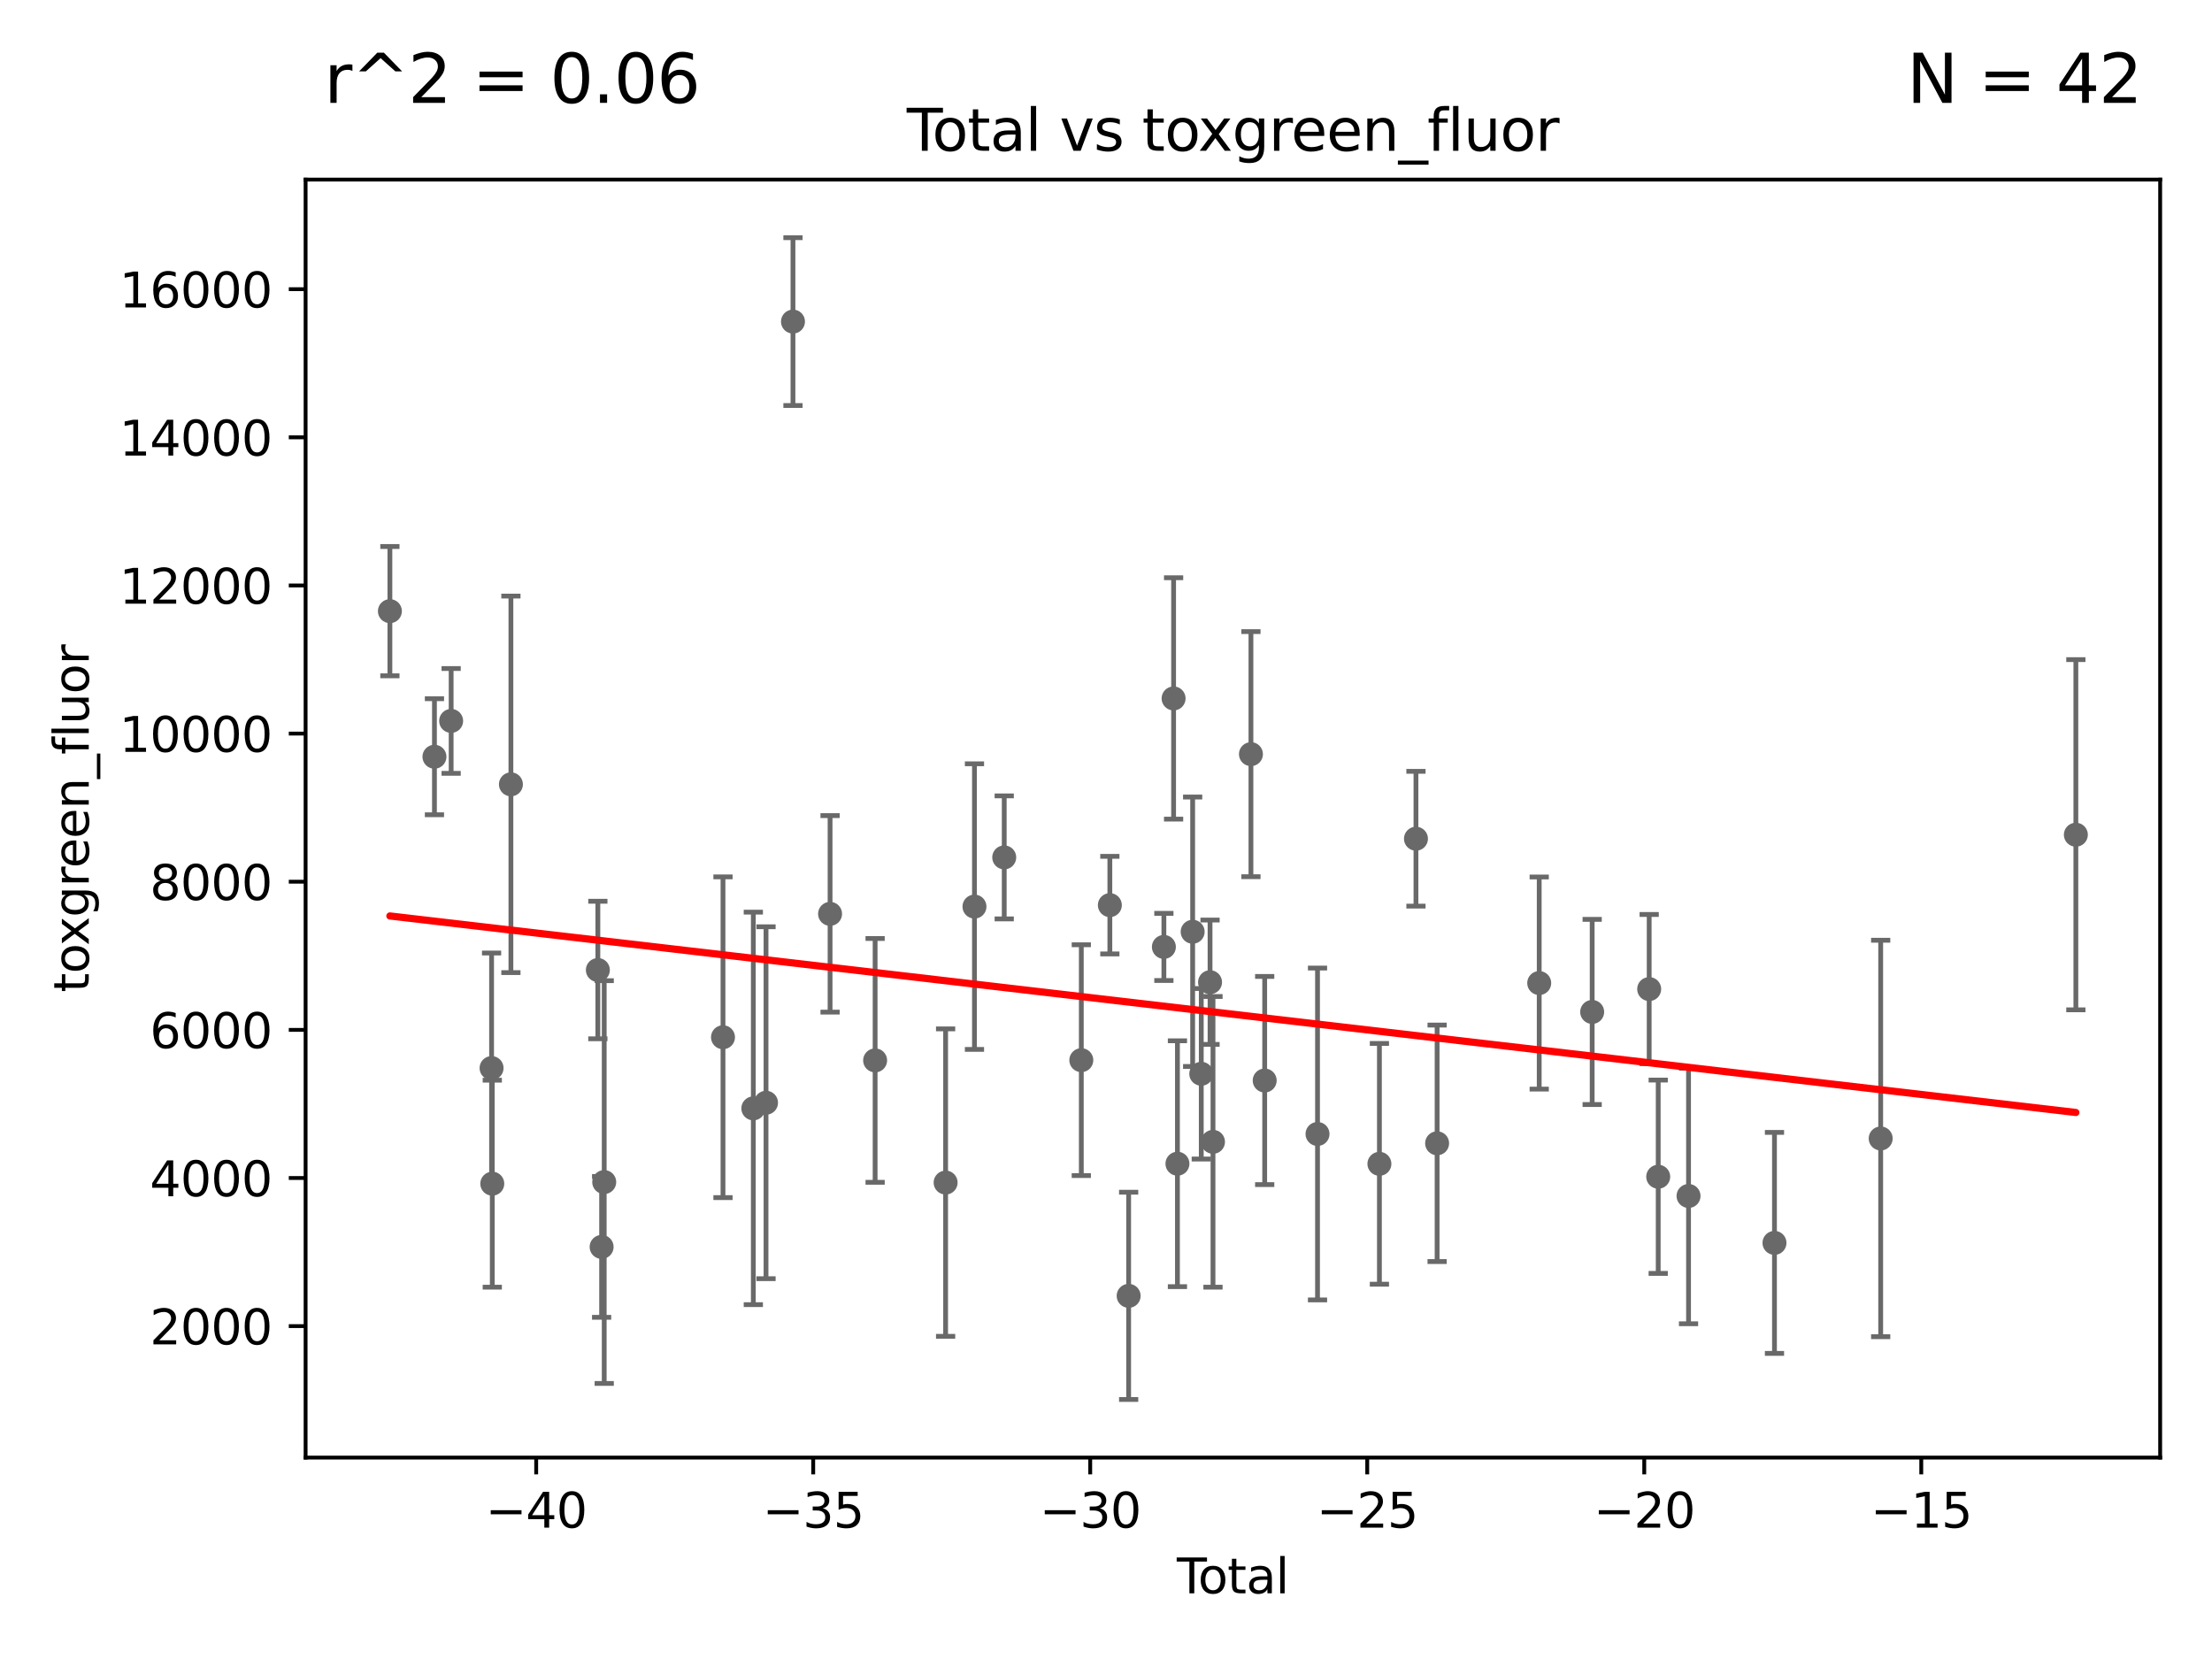 <?xml version="1.0" encoding="utf-8" standalone="no"?>
<!DOCTYPE svg PUBLIC "-//W3C//DTD SVG 1.1//EN"
  "http://www.w3.org/Graphics/SVG/1.1/DTD/svg11.dtd">
<svg xmlns:xlink="http://www.w3.org/1999/xlink" width="460.8pt" height="345.6pt" viewBox="0 0 460.8 345.6" xmlns="http://www.w3.org/2000/svg" version="1.1">
 <defs>
  <style type="text/css">*{stroke-linejoin: round; stroke-linecap: butt}</style>
 </defs>
 <g id="figure_1">
  <g id="patch_1">
   <path d="M 0 345.6 
L 460.8 345.6 
L 460.8 0 
L 0 0 
z
" style="fill: #ffffff"/>
  </g>
  <g id="axes_1">
   <g id="patch_2">
    <path d="M 63.661 303.64 
L 450 303.64 
L 450 37.411 
L 63.661 37.411 
z
" style="fill: #ffffff"/>
   </g>
   <g id="PathCollection_1">
    <defs>
     <path id="m33c28779da" d="M 0 1.118 
C 0.297 1.118 0.581 1 0.791 0.791 
C 1 0.581 1.118 0.297 1.118 0 
C 1.118 -0.297 1 -0.581 0.791 -0.791 
C 0.581 -1 0.297 -1.118 0 -1.118 
C -0.297 -1.118 -0.581 -1 -0.791 -0.791 
C -1 -0.581 -1.118 -0.297 -1.118 0 
C -1.118 0.297 -1 0.581 -0.791 0.791 
C -0.581 1 -0.297 1.118 0 1.118 
z
" style="stroke: #696969"/>
    </defs>
    <g clip-path="url(#p4425e75a90)">
     <use xlink:href="#m33c28779da" x="331.678" y="210.806" style="fill: #696969; stroke: #696969"/>
     <use xlink:href="#m33c28779da" x="102.405" y="222.498" style="fill: #696969; stroke: #696969"/>
     <use xlink:href="#m33c28779da" x="252.688" y="237.867" style="fill: #696969; stroke: #696969"/>
     <use xlink:href="#m33c28779da" x="93.98" y="150.181" style="fill: #696969; stroke: #696969"/>
     <use xlink:href="#m33c28779da" x="203" y="188.859" style="fill: #696969; stroke: #696969"/>
     <use xlink:href="#m33c28779da" x="343.555" y="206.044" style="fill: #696969; stroke: #696969"/>
     <use xlink:href="#m33c28779da" x="196.989" y="246.353" style="fill: #696969; stroke: #696969"/>
     <use xlink:href="#m33c28779da" x="345.436" y="245.135" style="fill: #696969; stroke: #696969"/>
     <use xlink:href="#m33c28779da" x="209.199" y="178.61" style="fill: #696969; stroke: #696969"/>
     <use xlink:href="#m33c28779da" x="274.463" y="236.228" style="fill: #696969; stroke: #696969"/>
     <use xlink:href="#m33c28779da" x="90.504" y="157.642" style="fill: #696969; stroke: #696969"/>
     <use xlink:href="#m33c28779da" x="182.304" y="220.901" style="fill: #696969; stroke: #696969"/>
     <use xlink:href="#m33c28779da" x="351.753" y="249.142" style="fill: #696969; stroke: #696969"/>
     <use xlink:href="#m33c28779da" x="156.932" y="230.895" style="fill: #696969; stroke: #696969"/>
     <use xlink:href="#m33c28779da" x="81.222" y="127.314" style="fill: #696969; stroke: #696969"/>
     <use xlink:href="#m33c28779da" x="263.458" y="225.093" style="fill: #696969; stroke: #696969"/>
     <use xlink:href="#m33c28779da" x="172.918" y="190.374" style="fill: #696969; stroke: #696969"/>
     <use xlink:href="#m33c28779da" x="165.191" y="66.993" style="fill: #696969; stroke: #696969"/>
     <use xlink:href="#m33c28779da" x="159.576" y="229.721" style="fill: #696969; stroke: #696969"/>
     <use xlink:href="#m33c28779da" x="260.593" y="157.102" style="fill: #696969; stroke: #696969"/>
     <use xlink:href="#m33c28779da" x="432.439" y="173.888" style="fill: #696969; stroke: #696969"/>
     <use xlink:href="#m33c28779da" x="150.612" y="216.075" style="fill: #696969; stroke: #696969"/>
     <use xlink:href="#m33c28779da" x="125.87" y="246.245" style="fill: #696969; stroke: #696969"/>
     <use xlink:href="#m33c28779da" x="369.657" y="258.916" style="fill: #696969; stroke: #696969"/>
     <use xlink:href="#m33c28779da" x="320.646" y="204.788" style="fill: #696969; stroke: #696969"/>
     <use xlink:href="#m33c28779da" x="235.118" y="269.95" style="fill: #696969; stroke: #696969"/>
     <use xlink:href="#m33c28779da" x="252.074" y="204.614" style="fill: #696969; stroke: #696969"/>
     <use xlink:href="#m33c28779da" x="391.781" y="237.164" style="fill: #696969; stroke: #696969"/>
     <use xlink:href="#m33c28779da" x="106.432" y="163.392" style="fill: #696969; stroke: #696969"/>
     <use xlink:href="#m33c28779da" x="124.545" y="202.073" style="fill: #696969; stroke: #696969"/>
     <use xlink:href="#m33c28779da" x="244.482" y="145.496" style="fill: #696969; stroke: #696969"/>
     <use xlink:href="#m33c28779da" x="299.377" y="238.171" style="fill: #696969; stroke: #696969"/>
     <use xlink:href="#m33c28779da" x="245.282" y="242.423" style="fill: #696969; stroke: #696969"/>
     <use xlink:href="#m33c28779da" x="102.552" y="246.582" style="fill: #696969; stroke: #696969"/>
     <use xlink:href="#m33c28779da" x="231.203" y="188.555" style="fill: #696969; stroke: #696969"/>
     <use xlink:href="#m33c28779da" x="242.459" y="197.261" style="fill: #696969; stroke: #696969"/>
     <use xlink:href="#m33c28779da" x="225.257" y="220.852" style="fill: #696969; stroke: #696969"/>
     <use xlink:href="#m33c28779da" x="248.451" y="194.102" style="fill: #696969; stroke: #696969"/>
     <use xlink:href="#m33c28779da" x="250.246" y="223.689" style="fill: #696969; stroke: #696969"/>
     <use xlink:href="#m33c28779da" x="125.328" y="259.754" style="fill: #696969; stroke: #696969"/>
     <use xlink:href="#m33c28779da" x="287.356" y="242.446" style="fill: #696969; stroke: #696969"/>
     <use xlink:href="#m33c28779da" x="294.97" y="174.72" style="fill: #696969; stroke: #696969"/>
    </g>
   </g>
   <g id="matplotlib.axis_1">
    <g id="xtick_1">
     <g id="line2d_1">
      <defs>
       <path id="m830995fc59" d="M 0 0 
L 0 3.5 
" style="stroke: #000000; stroke-width: 0.8"/>
      </defs>
      <g>
       <use xlink:href="#m830995fc59" x="111.697" y="303.64" style="stroke: #000000; stroke-width: 0.8"/>
      </g>
     </g>
     <g id="text_1">
      <!-- −40 -->
      <g transform="translate(101.145 318.238)scale(0.1 -0.1)">
       <defs>
        <path id="DejaVuSans-2212" d="M 678 2272 
L 4684 2272 
L 4684 1741 
L 678 1741 
L 678 2272 
z
" transform="scale(0.016)"/>
        <path id="DejaVuSans-34" d="M 2419 4116 
L 825 1625 
L 2419 1625 
L 2419 4116 
z
M 2253 4666 
L 3047 4666 
L 3047 1625 
L 3713 1625 
L 3713 1100 
L 3047 1100 
L 3047 0 
L 2419 0 
L 2419 1100 
L 313 1100 
L 313 1709 
L 2253 4666 
z
" transform="scale(0.016)"/>
        <path id="DejaVuSans-30" d="M 2034 4250 
Q 1547 4250 1301 3770 
Q 1056 3291 1056 2328 
Q 1056 1369 1301 889 
Q 1547 409 2034 409 
Q 2525 409 2770 889 
Q 3016 1369 3016 2328 
Q 3016 3291 2770 3770 
Q 2525 4250 2034 4250 
z
M 2034 4750 
Q 2819 4750 3233 4129 
Q 3647 3509 3647 2328 
Q 3647 1150 3233 529 
Q 2819 -91 2034 -91 
Q 1250 -91 836 529 
Q 422 1150 422 2328 
Q 422 3509 836 4129 
Q 1250 4750 2034 4750 
z
" transform="scale(0.016)"/>
       </defs>
       <use xlink:href="#DejaVuSans-2212"/>
       <use xlink:href="#DejaVuSans-34" x="83.789"/>
       <use xlink:href="#DejaVuSans-30" x="147.412"/>
      </g>
     </g>
    </g>
    <g id="xtick_2">
     <g id="line2d_2">
      <g>
       <use xlink:href="#m830995fc59" x="169.405" y="303.64" style="stroke: #000000; stroke-width: 0.8"/>
      </g>
     </g>
     <g id="text_2">
      <!-- −35 -->
      <g transform="translate(158.853 318.238)scale(0.1 -0.1)">
       <defs>
        <path id="DejaVuSans-33" d="M 2597 2516 
Q 3050 2419 3304 2112 
Q 3559 1806 3559 1356 
Q 3559 666 3084 287 
Q 2609 -91 1734 -91 
Q 1441 -91 1130 -33 
Q 819 25 488 141 
L 488 750 
Q 750 597 1062 519 
Q 1375 441 1716 441 
Q 2309 441 2620 675 
Q 2931 909 2931 1356 
Q 2931 1769 2642 2001 
Q 2353 2234 1838 2234 
L 1294 2234 
L 1294 2753 
L 1863 2753 
Q 2328 2753 2575 2939 
Q 2822 3125 2822 3475 
Q 2822 3834 2567 4026 
Q 2313 4219 1838 4219 
Q 1578 4219 1281 4162 
Q 984 4106 628 3988 
L 628 4550 
Q 988 4650 1302 4700 
Q 1616 4750 1894 4750 
Q 2613 4750 3031 4423 
Q 3450 4097 3450 3541 
Q 3450 3153 3228 2886 
Q 3006 2619 2597 2516 
z
" transform="scale(0.016)"/>
        <path id="DejaVuSans-35" d="M 691 4666 
L 3169 4666 
L 3169 4134 
L 1269 4134 
L 1269 2991 
Q 1406 3038 1543 3061 
Q 1681 3084 1819 3084 
Q 2600 3084 3056 2656 
Q 3513 2228 3513 1497 
Q 3513 744 3044 326 
Q 2575 -91 1722 -91 
Q 1428 -91 1123 -41 
Q 819 9 494 109 
L 494 744 
Q 775 591 1075 516 
Q 1375 441 1709 441 
Q 2250 441 2565 725 
Q 2881 1009 2881 1497 
Q 2881 1984 2565 2268 
Q 2250 2553 1709 2553 
Q 1456 2553 1204 2497 
Q 953 2441 691 2322 
L 691 4666 
z
" transform="scale(0.016)"/>
       </defs>
       <use xlink:href="#DejaVuSans-2212"/>
       <use xlink:href="#DejaVuSans-33" x="83.789"/>
       <use xlink:href="#DejaVuSans-35" x="147.412"/>
      </g>
     </g>
    </g>
    <g id="xtick_3">
     <g id="line2d_3">
      <g>
       <use xlink:href="#m830995fc59" x="227.112" y="303.64" style="stroke: #000000; stroke-width: 0.8"/>
      </g>
     </g>
     <g id="text_3">
      <!-- −30 -->
      <g transform="translate(216.56 318.238)scale(0.1 -0.1)">
       <use xlink:href="#DejaVuSans-2212"/>
       <use xlink:href="#DejaVuSans-33" x="83.789"/>
       <use xlink:href="#DejaVuSans-30" x="147.412"/>
      </g>
     </g>
    </g>
    <g id="xtick_4">
     <g id="line2d_4">
      <g>
       <use xlink:href="#m830995fc59" x="284.82" y="303.64" style="stroke: #000000; stroke-width: 0.8"/>
      </g>
     </g>
     <g id="text_4">
      <!-- −25 -->
      <g transform="translate(274.268 318.238)scale(0.1 -0.1)">
       <defs>
        <path id="DejaVuSans-32" d="M 1228 531 
L 3431 531 
L 3431 0 
L 469 0 
L 469 531 
Q 828 903 1448 1529 
Q 2069 2156 2228 2338 
Q 2531 2678 2651 2914 
Q 2772 3150 2772 3378 
Q 2772 3750 2511 3984 
Q 2250 4219 1831 4219 
Q 1534 4219 1204 4116 
Q 875 4013 500 3803 
L 500 4441 
Q 881 4594 1212 4672 
Q 1544 4750 1819 4750 
Q 2544 4750 2975 4387 
Q 3406 4025 3406 3419 
Q 3406 3131 3298 2873 
Q 3191 2616 2906 2266 
Q 2828 2175 2409 1742 
Q 1991 1309 1228 531 
z
" transform="scale(0.016)"/>
       </defs>
       <use xlink:href="#DejaVuSans-2212"/>
       <use xlink:href="#DejaVuSans-32" x="83.789"/>
       <use xlink:href="#DejaVuSans-35" x="147.412"/>
      </g>
     </g>
    </g>
    <g id="xtick_5">
     <g id="line2d_5">
      <g>
       <use xlink:href="#m830995fc59" x="342.527" y="303.64" style="stroke: #000000; stroke-width: 0.8"/>
      </g>
     </g>
     <g id="text_5">
      <!-- −20 -->
      <g transform="translate(331.975 318.238)scale(0.1 -0.1)">
       <use xlink:href="#DejaVuSans-2212"/>
       <use xlink:href="#DejaVuSans-32" x="83.789"/>
       <use xlink:href="#DejaVuSans-30" x="147.412"/>
      </g>
     </g>
    </g>
    <g id="xtick_6">
     <g id="line2d_6">
      <g>
       <use xlink:href="#m830995fc59" x="400.235" y="303.64" style="stroke: #000000; stroke-width: 0.8"/>
      </g>
     </g>
     <g id="text_6">
      <!-- −15 -->
      <g transform="translate(389.683 318.238)scale(0.1 -0.1)">
       <defs>
        <path id="DejaVuSans-31" d="M 794 531 
L 1825 531 
L 1825 4091 
L 703 3866 
L 703 4441 
L 1819 4666 
L 2450 4666 
L 2450 531 
L 3481 531 
L 3481 0 
L 794 0 
L 794 531 
z
" transform="scale(0.016)"/>
       </defs>
       <use xlink:href="#DejaVuSans-2212"/>
       <use xlink:href="#DejaVuSans-31" x="83.789"/>
       <use xlink:href="#DejaVuSans-35" x="147.412"/>
      </g>
     </g>
    </g>
    <g id="text_7">
     <!-- Total -->
     <g transform="translate(245.154 331.917)scale(0.1 -0.1)">
      <defs>
       <path id="DejaVuSans-54" d="M -19 4666 
L 3928 4666 
L 3928 4134 
L 2272 4134 
L 2272 0 
L 1638 0 
L 1638 4134 
L -19 4134 
L -19 4666 
z
" transform="scale(0.016)"/>
       <path id="DejaVuSans-6f" d="M 1959 3097 
Q 1497 3097 1228 2736 
Q 959 2375 959 1747 
Q 959 1119 1226 758 
Q 1494 397 1959 397 
Q 2419 397 2687 759 
Q 2956 1122 2956 1747 
Q 2956 2369 2687 2733 
Q 2419 3097 1959 3097 
z
M 1959 3584 
Q 2709 3584 3137 3096 
Q 3566 2609 3566 1747 
Q 3566 888 3137 398 
Q 2709 -91 1959 -91 
Q 1206 -91 779 398 
Q 353 888 353 1747 
Q 353 2609 779 3096 
Q 1206 3584 1959 3584 
z
" transform="scale(0.016)"/>
       <path id="DejaVuSans-74" d="M 1172 4494 
L 1172 3500 
L 2356 3500 
L 2356 3053 
L 1172 3053 
L 1172 1153 
Q 1172 725 1289 603 
Q 1406 481 1766 481 
L 2356 481 
L 2356 0 
L 1766 0 
Q 1100 0 847 248 
Q 594 497 594 1153 
L 594 3053 
L 172 3053 
L 172 3500 
L 594 3500 
L 594 4494 
L 1172 4494 
z
" transform="scale(0.016)"/>
       <path id="DejaVuSans-61" d="M 2194 1759 
Q 1497 1759 1228 1600 
Q 959 1441 959 1056 
Q 959 750 1161 570 
Q 1363 391 1709 391 
Q 2188 391 2477 730 
Q 2766 1069 2766 1631 
L 2766 1759 
L 2194 1759 
z
M 3341 1997 
L 3341 0 
L 2766 0 
L 2766 531 
Q 2569 213 2275 61 
Q 1981 -91 1556 -91 
Q 1019 -91 701 211 
Q 384 513 384 1019 
Q 384 1609 779 1909 
Q 1175 2209 1959 2209 
L 2766 2209 
L 2766 2266 
Q 2766 2663 2505 2880 
Q 2244 3097 1772 3097 
Q 1472 3097 1187 3025 
Q 903 2953 641 2809 
L 641 3341 
Q 956 3463 1253 3523 
Q 1550 3584 1831 3584 
Q 2591 3584 2966 3190 
Q 3341 2797 3341 1997 
z
" transform="scale(0.016)"/>
       <path id="DejaVuSans-6c" d="M 603 4863 
L 1178 4863 
L 1178 0 
L 603 0 
L 603 4863 
z
" transform="scale(0.016)"/>
      </defs>
      <use xlink:href="#DejaVuSans-54"/>
      <use xlink:href="#DejaVuSans-6f" x="44.084"/>
      <use xlink:href="#DejaVuSans-74" x="105.266"/>
      <use xlink:href="#DejaVuSans-61" x="144.475"/>
      <use xlink:href="#DejaVuSans-6c" x="205.754"/>
     </g>
    </g>
   </g>
   <g id="matplotlib.axis_2">
    <g id="ytick_1">
     <g id="line2d_7">
      <defs>
       <path id="m9da2ea8f78" d="M 0 0 
L -3.5 0 
" style="stroke: #000000; stroke-width: 0.8"/>
      </defs>
      <g>
       <use xlink:href="#m9da2ea8f78" x="63.661" y="276.256" style="stroke: #000000; stroke-width: 0.8"/>
      </g>
     </g>
     <g id="text_8">
      <!-- 2000 -->
      <g transform="translate(31.211 280.055)scale(0.1 -0.1)">
       <use xlink:href="#DejaVuSans-32"/>
       <use xlink:href="#DejaVuSans-30" x="63.623"/>
       <use xlink:href="#DejaVuSans-30" x="127.246"/>
       <use xlink:href="#DejaVuSans-30" x="190.869"/>
      </g>
     </g>
    </g>
    <g id="ytick_2">
     <g id="line2d_8">
      <g>
       <use xlink:href="#m9da2ea8f78" x="63.661" y="245.397" style="stroke: #000000; stroke-width: 0.8"/>
      </g>
     </g>
     <g id="text_9">
      <!-- 4000 -->
      <g transform="translate(31.211 249.196)scale(0.1 -0.1)">
       <use xlink:href="#DejaVuSans-34"/>
       <use xlink:href="#DejaVuSans-30" x="63.623"/>
       <use xlink:href="#DejaVuSans-30" x="127.246"/>
       <use xlink:href="#DejaVuSans-30" x="190.869"/>
      </g>
     </g>
    </g>
    <g id="ytick_3">
     <g id="line2d_9">
      <g>
       <use xlink:href="#m9da2ea8f78" x="63.661" y="214.538" style="stroke: #000000; stroke-width: 0.8"/>
      </g>
     </g>
     <g id="text_10">
      <!-- 6000 -->
      <g transform="translate(31.211 218.337)scale(0.1 -0.1)">
       <defs>
        <path id="DejaVuSans-36" d="M 2113 2584 
Q 1688 2584 1439 2293 
Q 1191 2003 1191 1497 
Q 1191 994 1439 701 
Q 1688 409 2113 409 
Q 2538 409 2786 701 
Q 3034 994 3034 1497 
Q 3034 2003 2786 2293 
Q 2538 2584 2113 2584 
z
M 3366 4563 
L 3366 3988 
Q 3128 4100 2886 4159 
Q 2644 4219 2406 4219 
Q 1781 4219 1451 3797 
Q 1122 3375 1075 2522 
Q 1259 2794 1537 2939 
Q 1816 3084 2150 3084 
Q 2853 3084 3261 2657 
Q 3669 2231 3669 1497 
Q 3669 778 3244 343 
Q 2819 -91 2113 -91 
Q 1303 -91 875 529 
Q 447 1150 447 2328 
Q 447 3434 972 4092 
Q 1497 4750 2381 4750 
Q 2619 4750 2861 4703 
Q 3103 4656 3366 4563 
z
" transform="scale(0.016)"/>
       </defs>
       <use xlink:href="#DejaVuSans-36"/>
       <use xlink:href="#DejaVuSans-30" x="63.623"/>
       <use xlink:href="#DejaVuSans-30" x="127.246"/>
       <use xlink:href="#DejaVuSans-30" x="190.869"/>
      </g>
     </g>
    </g>
    <g id="ytick_4">
     <g id="line2d_10">
      <g>
       <use xlink:href="#m9da2ea8f78" x="63.661" y="183.68" style="stroke: #000000; stroke-width: 0.8"/>
      </g>
     </g>
     <g id="text_11">
      <!-- 8000 -->
      <g transform="translate(31.211 187.479)scale(0.1 -0.1)">
       <defs>
        <path id="DejaVuSans-38" d="M 2034 2216 
Q 1584 2216 1326 1975 
Q 1069 1734 1069 1313 
Q 1069 891 1326 650 
Q 1584 409 2034 409 
Q 2484 409 2743 651 
Q 3003 894 3003 1313 
Q 3003 1734 2745 1975 
Q 2488 2216 2034 2216 
z
M 1403 2484 
Q 997 2584 770 2862 
Q 544 3141 544 3541 
Q 544 4100 942 4425 
Q 1341 4750 2034 4750 
Q 2731 4750 3128 4425 
Q 3525 4100 3525 3541 
Q 3525 3141 3298 2862 
Q 3072 2584 2669 2484 
Q 3125 2378 3379 2068 
Q 3634 1759 3634 1313 
Q 3634 634 3220 271 
Q 2806 -91 2034 -91 
Q 1263 -91 848 271 
Q 434 634 434 1313 
Q 434 1759 690 2068 
Q 947 2378 1403 2484 
z
M 1172 3481 
Q 1172 3119 1398 2916 
Q 1625 2713 2034 2713 
Q 2441 2713 2670 2916 
Q 2900 3119 2900 3481 
Q 2900 3844 2670 4047 
Q 2441 4250 2034 4250 
Q 1625 4250 1398 4047 
Q 1172 3844 1172 3481 
z
" transform="scale(0.016)"/>
       </defs>
       <use xlink:href="#DejaVuSans-38"/>
       <use xlink:href="#DejaVuSans-30" x="63.623"/>
       <use xlink:href="#DejaVuSans-30" x="127.246"/>
       <use xlink:href="#DejaVuSans-30" x="190.869"/>
      </g>
     </g>
    </g>
    <g id="ytick_5">
     <g id="line2d_11">
      <g>
       <use xlink:href="#m9da2ea8f78" x="63.661" y="152.821" style="stroke: #000000; stroke-width: 0.8"/>
      </g>
     </g>
     <g id="text_12">
      <!-- 10000 -->
      <g transform="translate(24.849 156.62)scale(0.1 -0.1)">
       <use xlink:href="#DejaVuSans-31"/>
       <use xlink:href="#DejaVuSans-30" x="63.623"/>
       <use xlink:href="#DejaVuSans-30" x="127.246"/>
       <use xlink:href="#DejaVuSans-30" x="190.869"/>
       <use xlink:href="#DejaVuSans-30" x="254.492"/>
      </g>
     </g>
    </g>
    <g id="ytick_6">
     <g id="line2d_12">
      <g>
       <use xlink:href="#m9da2ea8f78" x="63.661" y="121.962" style="stroke: #000000; stroke-width: 0.8"/>
      </g>
     </g>
     <g id="text_13">
      <!-- 12000 -->
      <g transform="translate(24.849 125.761)scale(0.1 -0.1)">
       <use xlink:href="#DejaVuSans-31"/>
       <use xlink:href="#DejaVuSans-32" x="63.623"/>
       <use xlink:href="#DejaVuSans-30" x="127.246"/>
       <use xlink:href="#DejaVuSans-30" x="190.869"/>
       <use xlink:href="#DejaVuSans-30" x="254.492"/>
      </g>
     </g>
    </g>
    <g id="ytick_7">
     <g id="line2d_13">
      <g>
       <use xlink:href="#m9da2ea8f78" x="63.661" y="91.103" style="stroke: #000000; stroke-width: 0.8"/>
      </g>
     </g>
     <g id="text_14">
      <!-- 14000 -->
      <g transform="translate(24.849 94.903)scale(0.1 -0.1)">
       <use xlink:href="#DejaVuSans-31"/>
       <use xlink:href="#DejaVuSans-34" x="63.623"/>
       <use xlink:href="#DejaVuSans-30" x="127.246"/>
       <use xlink:href="#DejaVuSans-30" x="190.869"/>
       <use xlink:href="#DejaVuSans-30" x="254.492"/>
      </g>
     </g>
    </g>
    <g id="ytick_8">
     <g id="line2d_14">
      <g>
       <use xlink:href="#m9da2ea8f78" x="63.661" y="60.245" style="stroke: #000000; stroke-width: 0.8"/>
      </g>
     </g>
     <g id="text_15">
      <!-- 16000 -->
      <g transform="translate(24.849 64.044)scale(0.1 -0.1)">
       <use xlink:href="#DejaVuSans-31"/>
       <use xlink:href="#DejaVuSans-36" x="63.623"/>
       <use xlink:href="#DejaVuSans-30" x="127.246"/>
       <use xlink:href="#DejaVuSans-30" x="190.869"/>
       <use xlink:href="#DejaVuSans-30" x="254.492"/>
      </g>
     </g>
    </g>
    <g id="text_16">
     <!-- toxgreen_fluor -->
     <g transform="translate(18.491 206.72)rotate(-90)scale(0.1 -0.1)">
      <defs>
       <path id="DejaVuSans-78" d="M 3513 3500 
L 2247 1797 
L 3578 0 
L 2900 0 
L 1881 1375 
L 863 0 
L 184 0 
L 1544 1831 
L 300 3500 
L 978 3500 
L 1906 2253 
L 2834 3500 
L 3513 3500 
z
" transform="scale(0.016)"/>
       <path id="DejaVuSans-67" d="M 2906 1791 
Q 2906 2416 2648 2759 
Q 2391 3103 1925 3103 
Q 1463 3103 1205 2759 
Q 947 2416 947 1791 
Q 947 1169 1205 825 
Q 1463 481 1925 481 
Q 2391 481 2648 825 
Q 2906 1169 2906 1791 
z
M 3481 434 
Q 3481 -459 3084 -895 
Q 2688 -1331 1869 -1331 
Q 1566 -1331 1297 -1286 
Q 1028 -1241 775 -1147 
L 775 -588 
Q 1028 -725 1275 -790 
Q 1522 -856 1778 -856 
Q 2344 -856 2625 -561 
Q 2906 -266 2906 331 
L 2906 616 
Q 2728 306 2450 153 
Q 2172 0 1784 0 
Q 1141 0 747 490 
Q 353 981 353 1791 
Q 353 2603 747 3093 
Q 1141 3584 1784 3584 
Q 2172 3584 2450 3431 
Q 2728 3278 2906 2969 
L 2906 3500 
L 3481 3500 
L 3481 434 
z
" transform="scale(0.016)"/>
       <path id="DejaVuSans-72" d="M 2631 2963 
Q 2534 3019 2420 3045 
Q 2306 3072 2169 3072 
Q 1681 3072 1420 2755 
Q 1159 2438 1159 1844 
L 1159 0 
L 581 0 
L 581 3500 
L 1159 3500 
L 1159 2956 
Q 1341 3275 1631 3429 
Q 1922 3584 2338 3584 
Q 2397 3584 2469 3576 
Q 2541 3569 2628 3553 
L 2631 2963 
z
" transform="scale(0.016)"/>
       <path id="DejaVuSans-65" d="M 3597 1894 
L 3597 1613 
L 953 1613 
Q 991 1019 1311 708 
Q 1631 397 2203 397 
Q 2534 397 2845 478 
Q 3156 559 3463 722 
L 3463 178 
Q 3153 47 2828 -22 
Q 2503 -91 2169 -91 
Q 1331 -91 842 396 
Q 353 884 353 1716 
Q 353 2575 817 3079 
Q 1281 3584 2069 3584 
Q 2775 3584 3186 3129 
Q 3597 2675 3597 1894 
z
M 3022 2063 
Q 3016 2534 2758 2815 
Q 2500 3097 2075 3097 
Q 1594 3097 1305 2825 
Q 1016 2553 972 2059 
L 3022 2063 
z
" transform="scale(0.016)"/>
       <path id="DejaVuSans-6e" d="M 3513 2113 
L 3513 0 
L 2938 0 
L 2938 2094 
Q 2938 2591 2744 2837 
Q 2550 3084 2163 3084 
Q 1697 3084 1428 2787 
Q 1159 2491 1159 1978 
L 1159 0 
L 581 0 
L 581 3500 
L 1159 3500 
L 1159 2956 
Q 1366 3272 1645 3428 
Q 1925 3584 2291 3584 
Q 2894 3584 3203 3211 
Q 3513 2838 3513 2113 
z
" transform="scale(0.016)"/>
       <path id="DejaVuSans-5f" d="M 3263 -1063 
L 3263 -1509 
L -63 -1509 
L -63 -1063 
L 3263 -1063 
z
" transform="scale(0.016)"/>
       <path id="DejaVuSans-66" d="M 2375 4863 
L 2375 4384 
L 1825 4384 
Q 1516 4384 1395 4259 
Q 1275 4134 1275 3809 
L 1275 3500 
L 2222 3500 
L 2222 3053 
L 1275 3053 
L 1275 0 
L 697 0 
L 697 3053 
L 147 3053 
L 147 3500 
L 697 3500 
L 697 3744 
Q 697 4328 969 4595 
Q 1241 4863 1831 4863 
L 2375 4863 
z
" transform="scale(0.016)"/>
       <path id="DejaVuSans-75" d="M 544 1381 
L 544 3500 
L 1119 3500 
L 1119 1403 
Q 1119 906 1312 657 
Q 1506 409 1894 409 
Q 2359 409 2629 706 
Q 2900 1003 2900 1516 
L 2900 3500 
L 3475 3500 
L 3475 0 
L 2900 0 
L 2900 538 
Q 2691 219 2414 64 
Q 2138 -91 1772 -91 
Q 1169 -91 856 284 
Q 544 659 544 1381 
z
M 1991 3584 
L 1991 3584 
z
" transform="scale(0.016)"/>
      </defs>
      <use xlink:href="#DejaVuSans-74"/>
      <use xlink:href="#DejaVuSans-6f" x="39.209"/>
      <use xlink:href="#DejaVuSans-78" x="97.266"/>
      <use xlink:href="#DejaVuSans-67" x="156.445"/>
      <use xlink:href="#DejaVuSans-72" x="219.922"/>
      <use xlink:href="#DejaVuSans-65" x="258.785"/>
      <use xlink:href="#DejaVuSans-65" x="320.309"/>
      <use xlink:href="#DejaVuSans-6e" x="381.832"/>
      <use xlink:href="#DejaVuSans-5f" x="445.211"/>
      <use xlink:href="#DejaVuSans-66" x="495.211"/>
      <use xlink:href="#DejaVuSans-6c" x="530.416"/>
      <use xlink:href="#DejaVuSans-75" x="558.199"/>
      <use xlink:href="#DejaVuSans-6f" x="621.578"/>
      <use xlink:href="#DejaVuSans-72" x="682.76"/>
     </g>
    </g>
   </g>
   <g id="LineCollection_1">
    <path d="M 331.678 230.093 
L 331.678 191.519 
" clip-path="url(#p4425e75a90)" style="fill: none; stroke: #696969"/>
    <path d="M 102.405 246.463 
L 102.405 198.533 
" clip-path="url(#p4425e75a90)" style="fill: none; stroke: #696969"/>
    <path d="M 252.688 268.144 
L 252.688 207.59 
" clip-path="url(#p4425e75a90)" style="fill: none; stroke: #696969"/>
    <path d="M 93.98 161.098 
L 93.98 139.264 
" clip-path="url(#p4425e75a90)" style="fill: none; stroke: #696969"/>
    <path d="M 203 218.611 
L 203 159.108 
" clip-path="url(#p4425e75a90)" style="fill: none; stroke: #696969"/>
    <path d="M 343.555 221.589 
L 343.555 190.499 
" clip-path="url(#p4425e75a90)" style="fill: none; stroke: #696969"/>
    <path d="M 196.989 278.375 
L 196.989 214.33 
" clip-path="url(#p4425e75a90)" style="fill: none; stroke: #696969"/>
    <path d="M 345.436 265.273 
L 345.436 224.998 
" clip-path="url(#p4425e75a90)" style="fill: none; stroke: #696969"/>
    <path d="M 209.199 191.423 
L 209.199 165.797 
" clip-path="url(#p4425e75a90)" style="fill: none; stroke: #696969"/>
    <path d="M 274.463 270.794 
L 274.463 201.663 
" clip-path="url(#p4425e75a90)" style="fill: none; stroke: #696969"/>
    <path d="M 90.504 169.729 
L 90.504 145.555 
" clip-path="url(#p4425e75a90)" style="fill: none; stroke: #696969"/>
    <path d="M 182.304 246.293 
L 182.304 195.508 
" clip-path="url(#p4425e75a90)" style="fill: none; stroke: #696969"/>
    <path d="M 351.753 275.763 
L 351.753 222.522 
" clip-path="url(#p4425e75a90)" style="fill: none; stroke: #696969"/>
    <path d="M 156.932 271.776 
L 156.932 190.013 
" clip-path="url(#p4425e75a90)" style="fill: none; stroke: #696969"/>
    <path d="M 81.222 140.782 
L 81.222 113.847 
" clip-path="url(#p4425e75a90)" style="fill: none; stroke: #696969"/>
    <path d="M 263.458 246.777 
L 263.458 203.409 
" clip-path="url(#p4425e75a90)" style="fill: none; stroke: #696969"/>
    <path d="M 172.918 210.842 
L 172.918 169.907 
" clip-path="url(#p4425e75a90)" style="fill: none; stroke: #696969"/>
    <path d="M 165.191 84.474 
L 165.191 49.513 
" clip-path="url(#p4425e75a90)" style="fill: none; stroke: #696969"/>
    <path d="M 159.576 266.376 
L 159.576 193.065 
" clip-path="url(#p4425e75a90)" style="fill: none; stroke: #696969"/>
    <path d="M 260.593 182.631 
L 260.593 131.574 
" clip-path="url(#p4425e75a90)" style="fill: none; stroke: #696969"/>
    <path d="M 432.439 210.364 
L 432.439 137.413 
" clip-path="url(#p4425e75a90)" style="fill: none; stroke: #696969"/>
    <path d="M 150.612 249.482 
L 150.612 182.667 
" clip-path="url(#p4425e75a90)" style="fill: none; stroke: #696969"/>
    <path d="M 125.87 288.199 
L 125.87 204.291 
" clip-path="url(#p4425e75a90)" style="fill: none; stroke: #696969"/>
    <path d="M 369.657 281.936 
L 369.657 235.896 
" clip-path="url(#p4425e75a90)" style="fill: none; stroke: #696969"/>
    <path d="M 320.646 226.88 
L 320.646 182.696 
" clip-path="url(#p4425e75a90)" style="fill: none; stroke: #696969"/>
    <path d="M 235.118 291.539 
L 235.118 248.361 
" clip-path="url(#p4425e75a90)" style="fill: none; stroke: #696969"/>
    <path d="M 252.074 217.563 
L 252.074 191.664 
" clip-path="url(#p4425e75a90)" style="fill: none; stroke: #696969"/>
    <path d="M 391.781 278.458 
L 391.781 195.87 
" clip-path="url(#p4425e75a90)" style="fill: none; stroke: #696969"/>
    <path d="M 106.432 202.608 
L 106.432 124.176 
" clip-path="url(#p4425e75a90)" style="fill: none; stroke: #696969"/>
    <path d="M 124.545 216.397 
L 124.545 187.748 
" clip-path="url(#p4425e75a90)" style="fill: none; stroke: #696969"/>
    <path d="M 244.482 170.635 
L 244.482 120.356 
" clip-path="url(#p4425e75a90)" style="fill: none; stroke: #696969"/>
    <path d="M 299.377 262.803 
L 299.377 213.54 
" clip-path="url(#p4425e75a90)" style="fill: none; stroke: #696969"/>
    <path d="M 245.282 268.035 
L 245.282 216.812 
" clip-path="url(#p4425e75a90)" style="fill: none; stroke: #696969"/>
    <path d="M 102.552 268.145 
L 102.552 225.02 
" clip-path="url(#p4425e75a90)" style="fill: none; stroke: #696969"/>
    <path d="M 231.203 198.721 
L 231.203 178.389 
" clip-path="url(#p4425e75a90)" style="fill: none; stroke: #696969"/>
    <path d="M 242.459 204.254 
L 242.459 190.268 
" clip-path="url(#p4425e75a90)" style="fill: none; stroke: #696969"/>
    <path d="M 225.257 244.896 
L 225.257 196.808 
" clip-path="url(#p4425e75a90)" style="fill: none; stroke: #696969"/>
    <path d="M 248.451 222.169 
L 248.451 166.035 
" clip-path="url(#p4425e75a90)" style="fill: none; stroke: #696969"/>
    <path d="M 250.246 241.448 
L 250.246 205.93 
" clip-path="url(#p4425e75a90)" style="fill: none; stroke: #696969"/>
    <path d="M 125.328 274.424 
L 125.328 245.084 
" clip-path="url(#p4425e75a90)" style="fill: none; stroke: #696969"/>
    <path d="M 287.356 267.521 
L 287.356 217.371 
" clip-path="url(#p4425e75a90)" style="fill: none; stroke: #696969"/>
    <path d="M 294.97 188.758 
L 294.97 160.682 
" clip-path="url(#p4425e75a90)" style="fill: none; stroke: #696969"/>
   </g>
   <g id="line2d_15">
    <defs>
     <path id="m91b4362198" d="M 2 0 
L -2 -0 
" style="stroke: #696969"/>
    </defs>
    <g clip-path="url(#p4425e75a90)">
     <use xlink:href="#m91b4362198" x="331.678" y="230.093" style="fill: #696969; stroke: #696969"/>
     <use xlink:href="#m91b4362198" x="102.405" y="246.463" style="fill: #696969; stroke: #696969"/>
     <use xlink:href="#m91b4362198" x="252.688" y="268.144" style="fill: #696969; stroke: #696969"/>
     <use xlink:href="#m91b4362198" x="93.98" y="161.098" style="fill: #696969; stroke: #696969"/>
     <use xlink:href="#m91b4362198" x="203" y="218.611" style="fill: #696969; stroke: #696969"/>
     <use xlink:href="#m91b4362198" x="343.555" y="221.589" style="fill: #696969; stroke: #696969"/>
     <use xlink:href="#m91b4362198" x="196.989" y="278.375" style="fill: #696969; stroke: #696969"/>
     <use xlink:href="#m91b4362198" x="345.436" y="265.273" style="fill: #696969; stroke: #696969"/>
     <use xlink:href="#m91b4362198" x="209.199" y="191.423" style="fill: #696969; stroke: #696969"/>
     <use xlink:href="#m91b4362198" x="274.463" y="270.794" style="fill: #696969; stroke: #696969"/>
     <use xlink:href="#m91b4362198" x="90.504" y="169.729" style="fill: #696969; stroke: #696969"/>
     <use xlink:href="#m91b4362198" x="182.304" y="246.293" style="fill: #696969; stroke: #696969"/>
     <use xlink:href="#m91b4362198" x="351.753" y="275.763" style="fill: #696969; stroke: #696969"/>
     <use xlink:href="#m91b4362198" x="156.932" y="271.776" style="fill: #696969; stroke: #696969"/>
     <use xlink:href="#m91b4362198" x="81.222" y="140.782" style="fill: #696969; stroke: #696969"/>
     <use xlink:href="#m91b4362198" x="263.458" y="246.777" style="fill: #696969; stroke: #696969"/>
     <use xlink:href="#m91b4362198" x="172.918" y="210.842" style="fill: #696969; stroke: #696969"/>
     <use xlink:href="#m91b4362198" x="165.191" y="84.474" style="fill: #696969; stroke: #696969"/>
     <use xlink:href="#m91b4362198" x="159.576" y="266.376" style="fill: #696969; stroke: #696969"/>
     <use xlink:href="#m91b4362198" x="260.593" y="182.631" style="fill: #696969; stroke: #696969"/>
     <use xlink:href="#m91b4362198" x="432.439" y="210.364" style="fill: #696969; stroke: #696969"/>
     <use xlink:href="#m91b4362198" x="150.612" y="249.482" style="fill: #696969; stroke: #696969"/>
     <use xlink:href="#m91b4362198" x="125.87" y="288.199" style="fill: #696969; stroke: #696969"/>
     <use xlink:href="#m91b4362198" x="369.657" y="281.936" style="fill: #696969; stroke: #696969"/>
     <use xlink:href="#m91b4362198" x="320.646" y="226.88" style="fill: #696969; stroke: #696969"/>
     <use xlink:href="#m91b4362198" x="235.118" y="291.539" style="fill: #696969; stroke: #696969"/>
     <use xlink:href="#m91b4362198" x="252.074" y="217.563" style="fill: #696969; stroke: #696969"/>
     <use xlink:href="#m91b4362198" x="391.781" y="278.458" style="fill: #696969; stroke: #696969"/>
     <use xlink:href="#m91b4362198" x="106.432" y="202.608" style="fill: #696969; stroke: #696969"/>
     <use xlink:href="#m91b4362198" x="124.545" y="216.397" style="fill: #696969; stroke: #696969"/>
     <use xlink:href="#m91b4362198" x="244.482" y="170.635" style="fill: #696969; stroke: #696969"/>
     <use xlink:href="#m91b4362198" x="299.377" y="262.803" style="fill: #696969; stroke: #696969"/>
     <use xlink:href="#m91b4362198" x="245.282" y="268.035" style="fill: #696969; stroke: #696969"/>
     <use xlink:href="#m91b4362198" x="102.552" y="268.145" style="fill: #696969; stroke: #696969"/>
     <use xlink:href="#m91b4362198" x="231.203" y="198.721" style="fill: #696969; stroke: #696969"/>
     <use xlink:href="#m91b4362198" x="242.459" y="204.254" style="fill: #696969; stroke: #696969"/>
     <use xlink:href="#m91b4362198" x="225.257" y="244.896" style="fill: #696969; stroke: #696969"/>
     <use xlink:href="#m91b4362198" x="248.451" y="222.169" style="fill: #696969; stroke: #696969"/>
     <use xlink:href="#m91b4362198" x="250.246" y="241.448" style="fill: #696969; stroke: #696969"/>
     <use xlink:href="#m91b4362198" x="125.328" y="274.424" style="fill: #696969; stroke: #696969"/>
     <use xlink:href="#m91b4362198" x="287.356" y="267.521" style="fill: #696969; stroke: #696969"/>
     <use xlink:href="#m91b4362198" x="294.97" y="188.758" style="fill: #696969; stroke: #696969"/>
    </g>
   </g>
   <g id="line2d_16">
    <g clip-path="url(#p4425e75a90)">
     <use xlink:href="#m91b4362198" x="331.678" y="191.519" style="fill: #696969; stroke: #696969"/>
     <use xlink:href="#m91b4362198" x="102.405" y="198.533" style="fill: #696969; stroke: #696969"/>
     <use xlink:href="#m91b4362198" x="252.688" y="207.59" style="fill: #696969; stroke: #696969"/>
     <use xlink:href="#m91b4362198" x="93.98" y="139.264" style="fill: #696969; stroke: #696969"/>
     <use xlink:href="#m91b4362198" x="203" y="159.108" style="fill: #696969; stroke: #696969"/>
     <use xlink:href="#m91b4362198" x="343.555" y="190.499" style="fill: #696969; stroke: #696969"/>
     <use xlink:href="#m91b4362198" x="196.989" y="214.33" style="fill: #696969; stroke: #696969"/>
     <use xlink:href="#m91b4362198" x="345.436" y="224.998" style="fill: #696969; stroke: #696969"/>
     <use xlink:href="#m91b4362198" x="209.199" y="165.797" style="fill: #696969; stroke: #696969"/>
     <use xlink:href="#m91b4362198" x="274.463" y="201.663" style="fill: #696969; stroke: #696969"/>
     <use xlink:href="#m91b4362198" x="90.504" y="145.555" style="fill: #696969; stroke: #696969"/>
     <use xlink:href="#m91b4362198" x="182.304" y="195.508" style="fill: #696969; stroke: #696969"/>
     <use xlink:href="#m91b4362198" x="351.753" y="222.522" style="fill: #696969; stroke: #696969"/>
     <use xlink:href="#m91b4362198" x="156.932" y="190.013" style="fill: #696969; stroke: #696969"/>
     <use xlink:href="#m91b4362198" x="81.222" y="113.847" style="fill: #696969; stroke: #696969"/>
     <use xlink:href="#m91b4362198" x="263.458" y="203.409" style="fill: #696969; stroke: #696969"/>
     <use xlink:href="#m91b4362198" x="172.918" y="169.907" style="fill: #696969; stroke: #696969"/>
     <use xlink:href="#m91b4362198" x="165.191" y="49.513" style="fill: #696969; stroke: #696969"/>
     <use xlink:href="#m91b4362198" x="159.576" y="193.065" style="fill: #696969; stroke: #696969"/>
     <use xlink:href="#m91b4362198" x="260.593" y="131.574" style="fill: #696969; stroke: #696969"/>
     <use xlink:href="#m91b4362198" x="432.439" y="137.413" style="fill: #696969; stroke: #696969"/>
     <use xlink:href="#m91b4362198" x="150.612" y="182.667" style="fill: #696969; stroke: #696969"/>
     <use xlink:href="#m91b4362198" x="125.87" y="204.291" style="fill: #696969; stroke: #696969"/>
     <use xlink:href="#m91b4362198" x="369.657" y="235.896" style="fill: #696969; stroke: #696969"/>
     <use xlink:href="#m91b4362198" x="320.646" y="182.696" style="fill: #696969; stroke: #696969"/>
     <use xlink:href="#m91b4362198" x="235.118" y="248.361" style="fill: #696969; stroke: #696969"/>
     <use xlink:href="#m91b4362198" x="252.074" y="191.664" style="fill: #696969; stroke: #696969"/>
     <use xlink:href="#m91b4362198" x="391.781" y="195.87" style="fill: #696969; stroke: #696969"/>
     <use xlink:href="#m91b4362198" x="106.432" y="124.176" style="fill: #696969; stroke: #696969"/>
     <use xlink:href="#m91b4362198" x="124.545" y="187.748" style="fill: #696969; stroke: #696969"/>
     <use xlink:href="#m91b4362198" x="244.482" y="120.356" style="fill: #696969; stroke: #696969"/>
     <use xlink:href="#m91b4362198" x="299.377" y="213.54" style="fill: #696969; stroke: #696969"/>
     <use xlink:href="#m91b4362198" x="245.282" y="216.812" style="fill: #696969; stroke: #696969"/>
     <use xlink:href="#m91b4362198" x="102.552" y="225.02" style="fill: #696969; stroke: #696969"/>
     <use xlink:href="#m91b4362198" x="231.203" y="178.389" style="fill: #696969; stroke: #696969"/>
     <use xlink:href="#m91b4362198" x="242.459" y="190.268" style="fill: #696969; stroke: #696969"/>
     <use xlink:href="#m91b4362198" x="225.257" y="196.808" style="fill: #696969; stroke: #696969"/>
     <use xlink:href="#m91b4362198" x="248.451" y="166.035" style="fill: #696969; stroke: #696969"/>
     <use xlink:href="#m91b4362198" x="250.246" y="205.93" style="fill: #696969; stroke: #696969"/>
     <use xlink:href="#m91b4362198" x="125.328" y="245.084" style="fill: #696969; stroke: #696969"/>
     <use xlink:href="#m91b4362198" x="287.356" y="217.371" style="fill: #696969; stroke: #696969"/>
     <use xlink:href="#m91b4362198" x="294.97" y="160.682" style="fill: #696969; stroke: #696969"/>
    </g>
   </g>
   <g id="line2d_17">
    <path d="M 331.678 220.006 
L 102.405 193.28 
L 252.688 210.798 
L 93.98 192.298 
L 203 205.006 
L 343.555 221.39 
L 196.989 204.305 
L 345.436 221.609 
L 209.199 205.729 
L 274.463 213.336 
L 90.504 191.892 
L 182.304 202.593 
L 351.753 222.346 
L 156.932 199.636 
L 81.222 190.81 
L 263.458 212.053 
L 172.918 201.499 
L 165.191 200.599 
L 159.576 199.944 
L 260.593 211.72 
L 432.439 231.751 
L 150.612 198.899 
L 125.87 196.015 
L 369.657 224.433 
L 320.646 218.72 
L 235.118 208.75 
L 252.074 210.726 
L 391.781 227.012 
L 106.432 193.749 
L 124.545 195.861 
L 244.482 209.841 
L 299.377 216.241 
L 245.282 209.935 
L 102.552 193.297 
L 231.203 208.294 
L 242.459 209.606 
L 225.257 207.6 
L 248.451 210.304 
L 250.246 210.513 
L 125.328 195.952 
L 287.356 214.839 
L 294.97 215.727 
" clip-path="url(#p4425e75a90)" style="fill: none; stroke: #ff0000; stroke-width: 1.5; stroke-linecap: square"/>
   </g>
   <g id="line2d_18">
    <defs>
     <path id="m0a5aa7f430" d="M 0 2 
C 0.53 2 1.039 1.789 1.414 1.414 
C 1.789 1.039 2 0.53 2 0 
C 2 -0.53 1.789 -1.039 1.414 -1.414 
C 1.039 -1.789 0.53 -2 0 -2 
C -0.53 -2 -1.039 -1.789 -1.414 -1.414 
C -1.789 -1.039 -2 -0.53 -2 0 
C -2 0.53 -1.789 1.039 -1.414 1.414 
C -1.039 1.789 -0.53 2 0 2 
z
" style="stroke: #696969"/>
    </defs>
    <g clip-path="url(#p4425e75a90)">
     <use xlink:href="#m0a5aa7f430" x="331.678" y="210.806" style="fill: #696969; stroke: #696969"/>
     <use xlink:href="#m0a5aa7f430" x="102.405" y="222.498" style="fill: #696969; stroke: #696969"/>
     <use xlink:href="#m0a5aa7f430" x="252.688" y="237.867" style="fill: #696969; stroke: #696969"/>
     <use xlink:href="#m0a5aa7f430" x="93.98" y="150.181" style="fill: #696969; stroke: #696969"/>
     <use xlink:href="#m0a5aa7f430" x="203" y="188.859" style="fill: #696969; stroke: #696969"/>
     <use xlink:href="#m0a5aa7f430" x="343.555" y="206.044" style="fill: #696969; stroke: #696969"/>
     <use xlink:href="#m0a5aa7f430" x="196.989" y="246.353" style="fill: #696969; stroke: #696969"/>
     <use xlink:href="#m0a5aa7f430" x="345.436" y="245.135" style="fill: #696969; stroke: #696969"/>
     <use xlink:href="#m0a5aa7f430" x="209.199" y="178.61" style="fill: #696969; stroke: #696969"/>
     <use xlink:href="#m0a5aa7f430" x="274.463" y="236.228" style="fill: #696969; stroke: #696969"/>
     <use xlink:href="#m0a5aa7f430" x="90.504" y="157.642" style="fill: #696969; stroke: #696969"/>
     <use xlink:href="#m0a5aa7f430" x="182.304" y="220.901" style="fill: #696969; stroke: #696969"/>
     <use xlink:href="#m0a5aa7f430" x="351.753" y="249.142" style="fill: #696969; stroke: #696969"/>
     <use xlink:href="#m0a5aa7f430" x="156.932" y="230.895" style="fill: #696969; stroke: #696969"/>
     <use xlink:href="#m0a5aa7f430" x="81.222" y="127.314" style="fill: #696969; stroke: #696969"/>
     <use xlink:href="#m0a5aa7f430" x="263.458" y="225.093" style="fill: #696969; stroke: #696969"/>
     <use xlink:href="#m0a5aa7f430" x="172.918" y="190.374" style="fill: #696969; stroke: #696969"/>
     <use xlink:href="#m0a5aa7f430" x="165.191" y="66.993" style="fill: #696969; stroke: #696969"/>
     <use xlink:href="#m0a5aa7f430" x="159.576" y="229.721" style="fill: #696969; stroke: #696969"/>
     <use xlink:href="#m0a5aa7f430" x="260.593" y="157.102" style="fill: #696969; stroke: #696969"/>
     <use xlink:href="#m0a5aa7f430" x="432.439" y="173.888" style="fill: #696969; stroke: #696969"/>
     <use xlink:href="#m0a5aa7f430" x="150.612" y="216.075" style="fill: #696969; stroke: #696969"/>
     <use xlink:href="#m0a5aa7f430" x="125.87" y="246.245" style="fill: #696969; stroke: #696969"/>
     <use xlink:href="#m0a5aa7f430" x="369.657" y="258.916" style="fill: #696969; stroke: #696969"/>
     <use xlink:href="#m0a5aa7f430" x="320.646" y="204.788" style="fill: #696969; stroke: #696969"/>
     <use xlink:href="#m0a5aa7f430" x="235.118" y="269.95" style="fill: #696969; stroke: #696969"/>
     <use xlink:href="#m0a5aa7f430" x="252.074" y="204.614" style="fill: #696969; stroke: #696969"/>
     <use xlink:href="#m0a5aa7f430" x="391.781" y="237.164" style="fill: #696969; stroke: #696969"/>
     <use xlink:href="#m0a5aa7f430" x="106.432" y="163.392" style="fill: #696969; stroke: #696969"/>
     <use xlink:href="#m0a5aa7f430" x="124.545" y="202.073" style="fill: #696969; stroke: #696969"/>
     <use xlink:href="#m0a5aa7f430" x="244.482" y="145.496" style="fill: #696969; stroke: #696969"/>
     <use xlink:href="#m0a5aa7f430" x="299.377" y="238.171" style="fill: #696969; stroke: #696969"/>
     <use xlink:href="#m0a5aa7f430" x="245.282" y="242.423" style="fill: #696969; stroke: #696969"/>
     <use xlink:href="#m0a5aa7f430" x="102.552" y="246.582" style="fill: #696969; stroke: #696969"/>
     <use xlink:href="#m0a5aa7f430" x="231.203" y="188.555" style="fill: #696969; stroke: #696969"/>
     <use xlink:href="#m0a5aa7f430" x="242.459" y="197.261" style="fill: #696969; stroke: #696969"/>
     <use xlink:href="#m0a5aa7f430" x="225.257" y="220.852" style="fill: #696969; stroke: #696969"/>
     <use xlink:href="#m0a5aa7f430" x="248.451" y="194.102" style="fill: #696969; stroke: #696969"/>
     <use xlink:href="#m0a5aa7f430" x="250.246" y="223.689" style="fill: #696969; stroke: #696969"/>
     <use xlink:href="#m0a5aa7f430" x="125.328" y="259.754" style="fill: #696969; stroke: #696969"/>
     <use xlink:href="#m0a5aa7f430" x="287.356" y="242.446" style="fill: #696969; stroke: #696969"/>
     <use xlink:href="#m0a5aa7f430" x="294.97" y="174.72" style="fill: #696969; stroke: #696969"/>
    </g>
   </g>
   <g id="patch_3">
    <path d="M 63.661 303.64 
L 63.661 37.411 
" style="fill: none; stroke: #000000; stroke-width: 0.8; stroke-linejoin: miter; stroke-linecap: square"/>
   </g>
   <g id="patch_4">
    <path d="M 450 303.64 
L 450 37.411 
" style="fill: none; stroke: #000000; stroke-width: 0.8; stroke-linejoin: miter; stroke-linecap: square"/>
   </g>
   <g id="patch_5">
    <path d="M 63.661 303.64 
L 450 303.64 
" style="fill: none; stroke: #000000; stroke-width: 0.8; stroke-linejoin: miter; stroke-linecap: square"/>
   </g>
   <g id="patch_6">
    <path d="M 63.661 37.411 
L 450 37.411 
" style="fill: none; stroke: #000000; stroke-width: 0.8; stroke-linejoin: miter; stroke-linecap: square"/>
   </g>
   <g id="text_17">
    <!-- N = 42 -->
    <g transform="translate(397.218 21.426)scale(0.14 -0.14)">
     <defs>
      <path id="DejaVuSans-4e" d="M 628 4666 
L 1478 4666 
L 3547 763 
L 3547 4666 
L 4159 4666 
L 4159 0 
L 3309 0 
L 1241 3903 
L 1241 0 
L 628 0 
L 628 4666 
z
" transform="scale(0.016)"/>
      <path id="DejaVuSans-20" transform="scale(0.016)"/>
      <path id="DejaVuSans-3d" d="M 678 2906 
L 4684 2906 
L 4684 2381 
L 678 2381 
L 678 2906 
z
M 678 1631 
L 4684 1631 
L 4684 1100 
L 678 1100 
L 678 1631 
z
" transform="scale(0.016)"/>
     </defs>
     <use xlink:href="#DejaVuSans-4e"/>
     <use xlink:href="#DejaVuSans-20" x="74.805"/>
     <use xlink:href="#DejaVuSans-3d" x="106.592"/>
     <use xlink:href="#DejaVuSans-20" x="190.381"/>
     <use xlink:href="#DejaVuSans-34" x="222.168"/>
     <use xlink:href="#DejaVuSans-32" x="285.791"/>
    </g>
   </g>
   <g id="text_18">
    <!-- r^2 = 0.06 -->
    <g transform="translate(67.525 21.426)scale(0.14 -0.14)">
     <defs>
      <path id="DejaVuSans-5e" d="M 2988 4666 
L 4684 2925 
L 4056 2925 
L 2681 4159 
L 1306 2925 
L 678 2925 
L 2375 4666 
L 2988 4666 
z
" transform="scale(0.016)"/>
      <path id="DejaVuSans-2e" d="M 684 794 
L 1344 794 
L 1344 0 
L 684 0 
L 684 794 
z
" transform="scale(0.016)"/>
     </defs>
     <use xlink:href="#DejaVuSans-72"/>
     <use xlink:href="#DejaVuSans-5e" x="41.113"/>
     <use xlink:href="#DejaVuSans-32" x="124.902"/>
     <use xlink:href="#DejaVuSans-20" x="188.525"/>
     <use xlink:href="#DejaVuSans-3d" x="220.312"/>
     <use xlink:href="#DejaVuSans-20" x="304.102"/>
     <use xlink:href="#DejaVuSans-30" x="335.889"/>
     <use xlink:href="#DejaVuSans-2e" x="399.512"/>
     <use xlink:href="#DejaVuSans-30" x="431.299"/>
     <use xlink:href="#DejaVuSans-36" x="494.922"/>
    </g>
   </g>
   <g id="text_19">
    <!-- Total vs toxgreen_fluor -->
    <g transform="translate(188.895 31.411)scale(0.12 -0.12)">
     <defs>
      <path id="DejaVuSans-76" d="M 191 3500 
L 800 3500 
L 1894 563 
L 2988 3500 
L 3597 3500 
L 2284 0 
L 1503 0 
L 191 3500 
z
" transform="scale(0.016)"/>
      <path id="DejaVuSans-73" d="M 2834 3397 
L 2834 2853 
Q 2591 2978 2328 3040 
Q 2066 3103 1784 3103 
Q 1356 3103 1142 2972 
Q 928 2841 928 2578 
Q 928 2378 1081 2264 
Q 1234 2150 1697 2047 
L 1894 2003 
Q 2506 1872 2764 1633 
Q 3022 1394 3022 966 
Q 3022 478 2636 193 
Q 2250 -91 1575 -91 
Q 1294 -91 989 -36 
Q 684 19 347 128 
L 347 722 
Q 666 556 975 473 
Q 1284 391 1588 391 
Q 1994 391 2212 530 
Q 2431 669 2431 922 
Q 2431 1156 2273 1281 
Q 2116 1406 1581 1522 
L 1381 1569 
Q 847 1681 609 1914 
Q 372 2147 372 2553 
Q 372 3047 722 3315 
Q 1072 3584 1716 3584 
Q 2034 3584 2315 3537 
Q 2597 3491 2834 3397 
z
" transform="scale(0.016)"/>
     </defs>
     <use xlink:href="#DejaVuSans-54"/>
     <use xlink:href="#DejaVuSans-6f" x="44.084"/>
     <use xlink:href="#DejaVuSans-74" x="105.266"/>
     <use xlink:href="#DejaVuSans-61" x="144.475"/>
     <use xlink:href="#DejaVuSans-6c" x="205.754"/>
     <use xlink:href="#DejaVuSans-20" x="233.537"/>
     <use xlink:href="#DejaVuSans-76" x="265.324"/>
     <use xlink:href="#DejaVuSans-73" x="324.504"/>
     <use xlink:href="#DejaVuSans-20" x="376.604"/>
     <use xlink:href="#DejaVuSans-74" x="408.391"/>
     <use xlink:href="#DejaVuSans-6f" x="447.6"/>
     <use xlink:href="#DejaVuSans-78" x="505.656"/>
     <use xlink:href="#DejaVuSans-67" x="564.836"/>
     <use xlink:href="#DejaVuSans-72" x="628.312"/>
     <use xlink:href="#DejaVuSans-65" x="667.176"/>
     <use xlink:href="#DejaVuSans-65" x="728.699"/>
     <use xlink:href="#DejaVuSans-6e" x="790.223"/>
     <use xlink:href="#DejaVuSans-5f" x="853.602"/>
     <use xlink:href="#DejaVuSans-66" x="903.602"/>
     <use xlink:href="#DejaVuSans-6c" x="938.807"/>
     <use xlink:href="#DejaVuSans-75" x="966.59"/>
     <use xlink:href="#DejaVuSans-6f" x="1029.969"/>
     <use xlink:href="#DejaVuSans-72" x="1091.15"/>
    </g>
   </g>
  </g>
 </g>
 <defs>
  <clipPath id="p4425e75a90">
   <rect x="63.661" y="37.411" width="386.339" height="266.229"/>
  </clipPath>
 </defs>
</svg>
